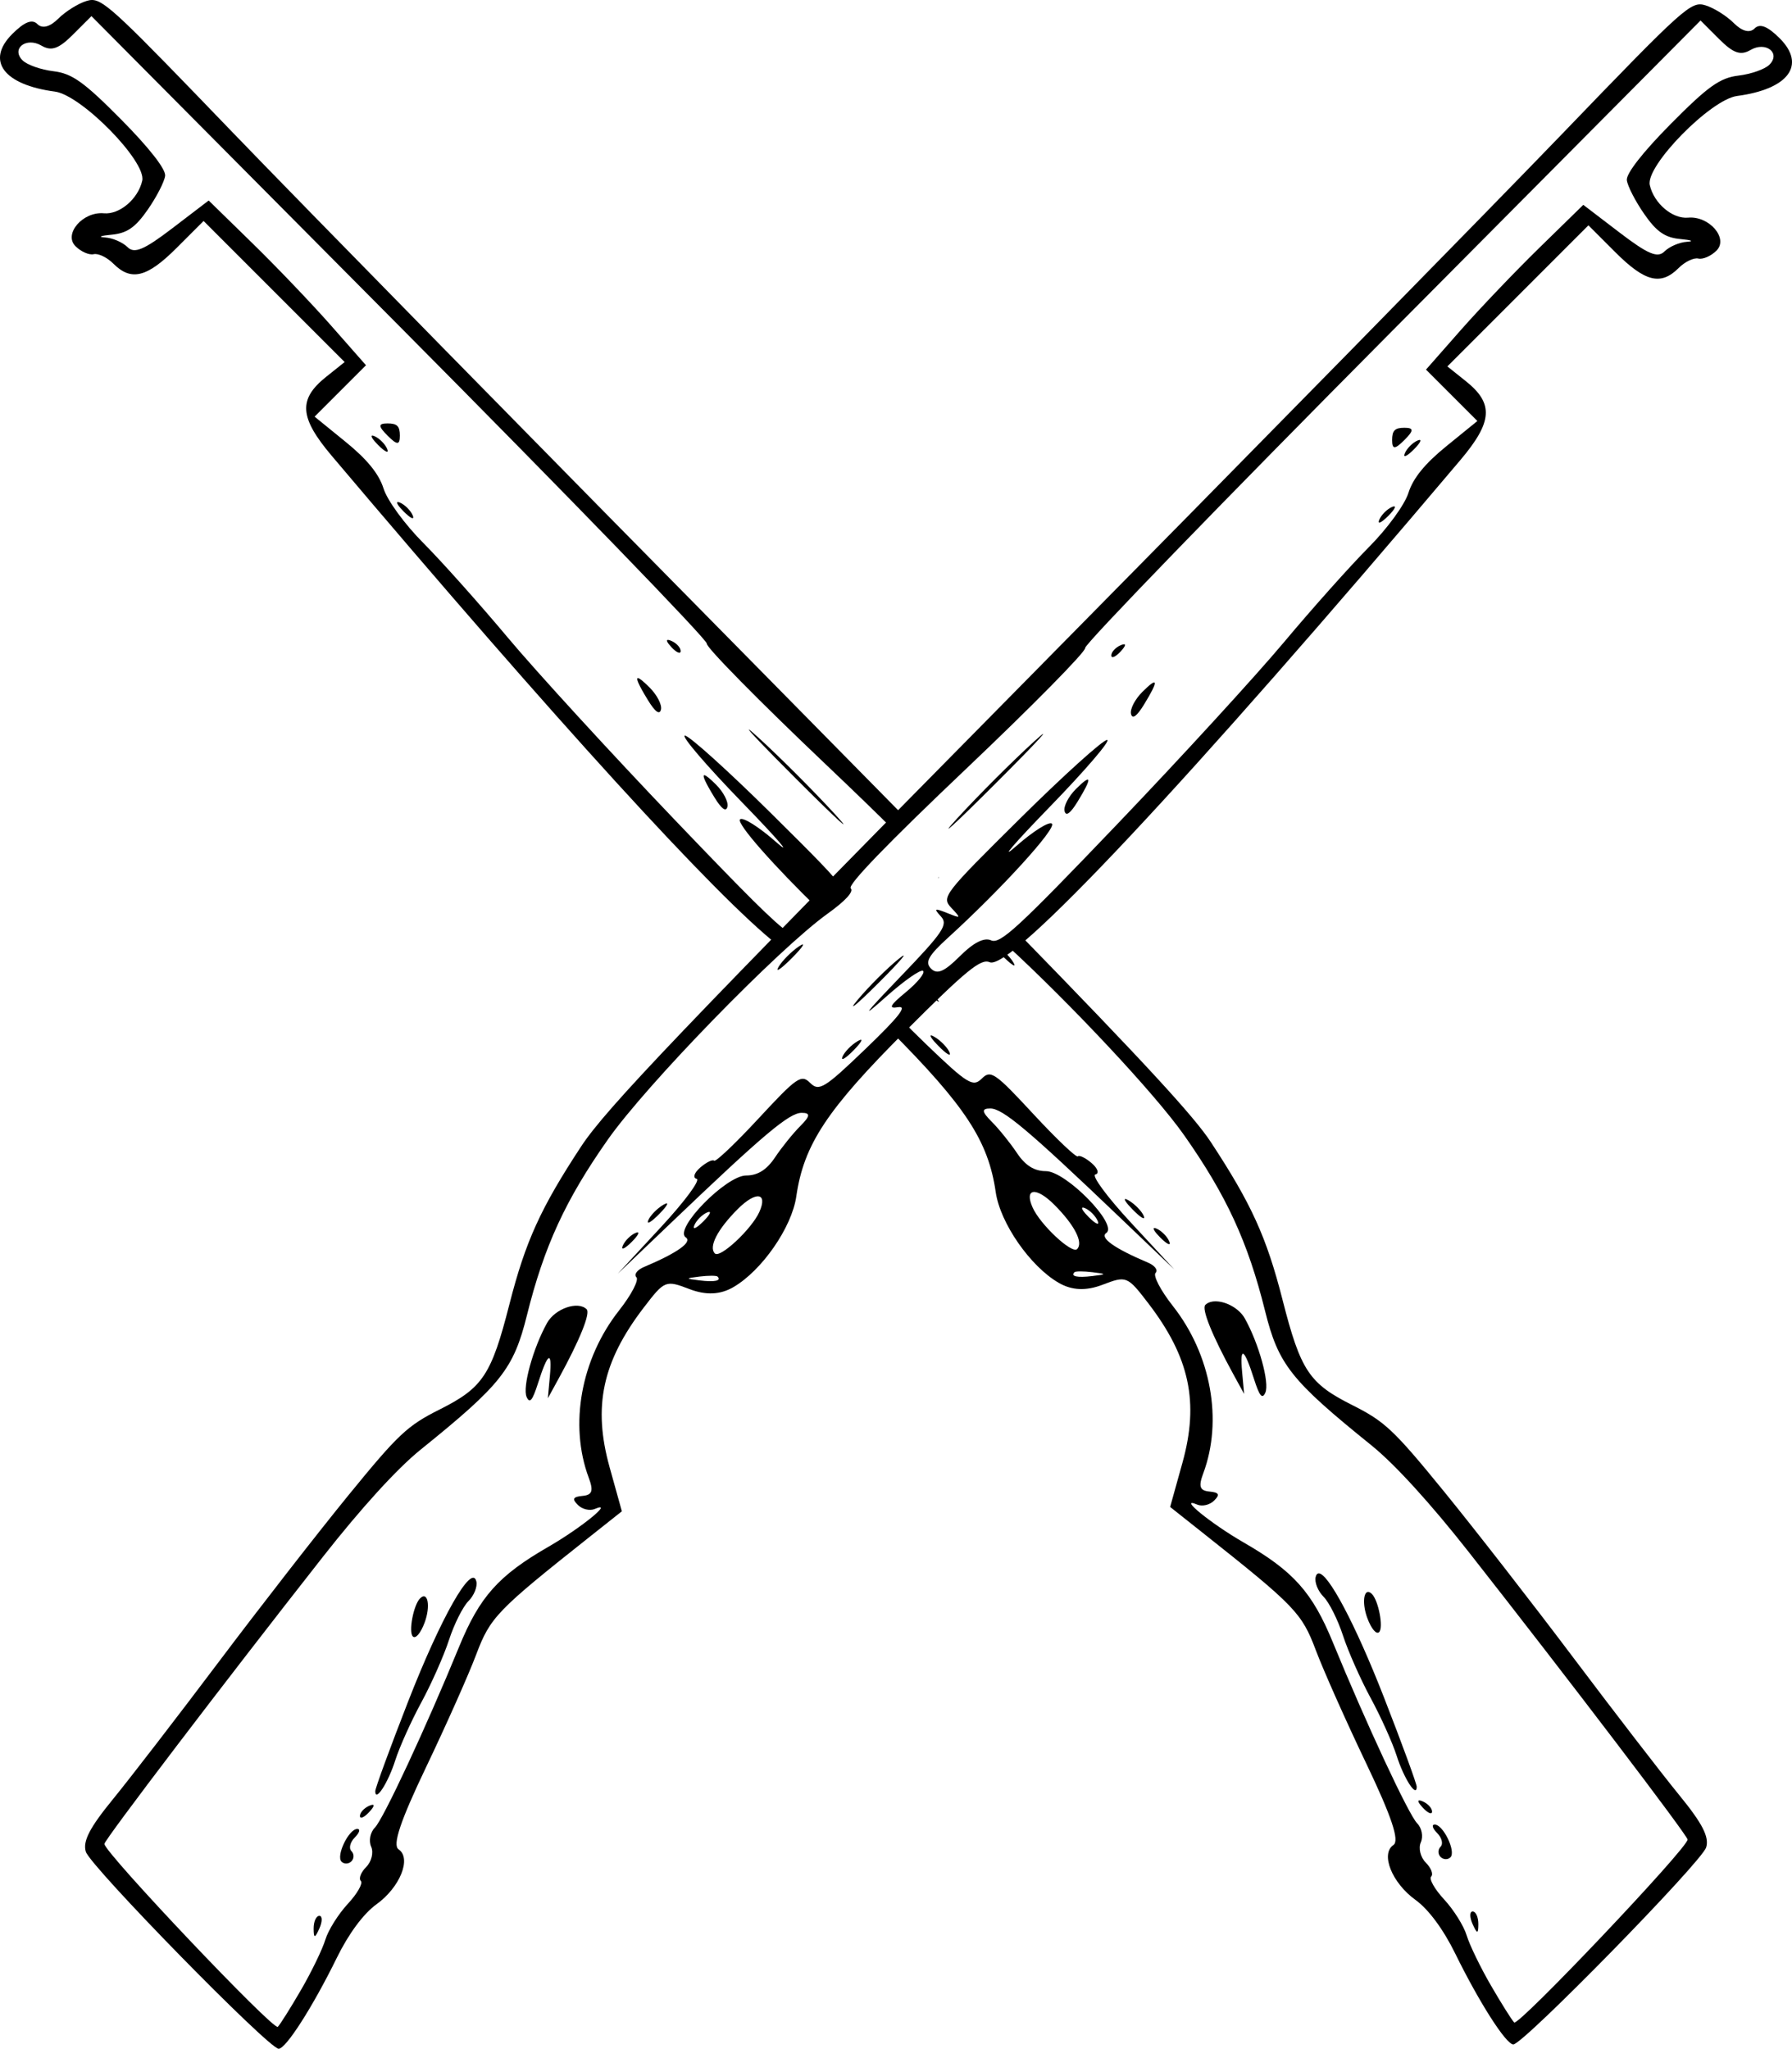<?xml version="1.0" encoding="UTF-8" standalone="no"?>
<!-- Created with Inkscape (http://www.inkscape.org/) -->

<svg
   xmlns:dc="http://purl.org/dc/elements/1.1/"
   xmlns:cc="http://creativecommons.org/ns#"
   xmlns:rdf="http://www.w3.org/1999/02/22-rdf-syntax-ns#"
   xmlns:svg="http://www.w3.org/2000/svg"
   xmlns="http://www.w3.org/2000/svg"
   xmlns:sodipodi="http://sodipodi.sourceforge.net/DTD/sodipodi-0.dtd"
   xmlns:inkscape="http://www.inkscape.org/namespaces/inkscape"
   id="svg3336"
   version="1.1"
   inkscape:version="0.91 r13725"
   width="309.873"
   height="354.207"
   viewBox="0 0 309.873 354.207"
   sodipodi:docname="winchester2.svg"
   inkscape:export-filename="C:\Desarrollo\web\PuertoHurracoInfinito\images\winchester2.png"
   inkscape:export-xdpi="90"
   inkscape:export-ydpi="90">
  <defs
     id="defs3340" />
  <sodipodi:namedview
     pagecolor="#ffffff"
     bordercolor="#666666"
     borderopacity="1"
     objecttolerance="10"
     gridtolerance="10"
     guidetolerance="10"
     inkscape:pageopacity="0"
     inkscape:pageshadow="2"
     inkscape:window-width="1366"
     inkscape:window-height="706"
     id="namedview3338"
     showgrid="false"
     inkscape:zoom="1.3252747"
     inkscape:cx="149.72477"
     inkscape:cy="172.53527"
     inkscape:window-x="-8"
     inkscape:window-y="-8"
     inkscape:window-maximized="1"
     inkscape:current-layer="svg3336"
     inkscape:snap-page="true"
     showborder="true"
     fit-margin-top="0"
     fit-margin-left="0"
     fit-margin-right="0"
     fit-margin-bottom="0" />
  <g
     id="g3480"
     transform="translate(-52.578,77.461)">
    <path
       inkscape:connector-curvature="0"
       id="path3346"
       d="m 100.764,276.746 c -1.708,0 -32.583,-31.546 -33.349,-34.073 -0.546,-1.803 0.66,-4.14 4.663,-9.037 2.97,-3.633 11.207,-14.321 18.306,-23.751 7.098,-9.43 17.203,-22.412 22.456,-28.848 8.603,-10.543 10.165,-12.011 15.762,-14.817 7.472,-3.746 8.944,-5.964 12.065,-18.192 2.773,-10.863 5.394,-16.628 12.422,-27.314 4.274,-6.499 17.38,-20.227 76.171,-79.787 39.055,-39.566 81.044,-82.36 93.309,-95.098 21.38,-22.205 22.408,-23.128 24.921,-22.367 1.442,0.437 3.642,1.814 4.889,3.061 1.427,1.427 2.76,1.776 3.594,0.942 0.921,-0.921 2.252,-0.399 4.36,1.708 4.605,4.605 1.509,8.783 -7.38,9.957 -4.589,0.606 -15.842,12.087 -15.096,15.402 0.711,3.16 3.918,5.888 6.627,5.636 3.641,-0.338 7.025,3.582 4.914,5.693 -0.944,0.944 -2.359,1.564 -3.146,1.378 -0.787,-0.186 -2.321,0.554 -3.411,1.643 -3.068,3.068 -5.817,2.387 -10.908,-2.704 l -4.685,-4.685 -12.197,12.197 -12.197,12.197 3.195,2.55 c 4.861,3.88 4.64,7.037 -0.957,13.656 -47.142,55.757 -77.76,88.414 -81.381,86.801 -1.513,-0.674 -4.06,1.408 -14.525,11.874 -13.639,13.639 -17.616,19.657 -18.915,28.624 -0.778,5.367 -5.967,12.838 -10.895,15.685 -2.277,1.315 -4.722,1.421 -7.579,0.328 -4.129,-1.58 -4.296,-1.512 -7.911,3.209 -7.156,9.345 -8.815,17.11 -5.896,27.593 l 2.12,7.615 -5.514,4.371 c -16.153,12.804 -17.244,13.936 -19.694,20.442 -1.3,3.452 -5.194,12.197 -8.653,19.433 -4.453,9.317 -5.84,13.46 -4.751,14.196 2.279,1.54 0.258,6.563 -3.824,9.505 -2.242,1.616 -4.803,5.072 -6.856,9.253 -4.16,8.471 -8.796,15.723 -10.051,15.723 z m 3.901,-10.236 c 1.8,-3.106 3.678,-6.988 4.174,-8.626 0.496,-1.638 2.245,-4.426 3.887,-6.196 1.642,-1.77 2.652,-3.552 2.245,-3.959 -0.407,-0.407 0.012,-1.494 0.933,-2.414 0.92,-0.92 1.306,-2.499 0.856,-3.508 -0.449,-1.009 -0.164,-2.488 0.635,-3.287 1.462,-1.462 8.841,-17.297 14.564,-31.256 3.558,-8.677 6.808,-12.322 15.417,-17.287 5.728,-3.304 11.535,-8.04 8.032,-6.552 -0.853,0.362 -2.163,0.047 -2.911,-0.701 -1.038,-1.038 -0.846,-1.408 0.812,-1.562 1.679,-0.156 1.924,-0.865 1.08,-3.122 -3.427,-9.164 -1.359,-20.57 5.249,-28.954 2.113,-2.681 3.458,-5.26 2.987,-5.731 -0.47,-0.47 0.124,-1.269 1.32,-1.774 5.783,-2.441 8.407,-4.308 7.204,-5.125 -2.088,-1.418 6.977,-10.687 10.451,-10.687 2.001,0 3.562,-0.98 5.002,-3.141 1.152,-1.728 3.118,-4.165 4.37,-5.417 1.724,-1.724 1.78,-2.276 0.229,-2.276 -2.144,0 -6.566,3.718 -22.321,18.765 l -9.494,9.067 7.47,-8.06 c 4.137,-4.463 6.895,-8.195 6.182,-8.364 -0.708,-0.167 -0.423,-1.047 0.634,-1.956 1.057,-0.909 2.134,-1.438 2.394,-1.175 0.26,0.262 3.726,-3.034 7.702,-7.324 6.638,-7.163 7.367,-7.663 8.913,-6.118 1.515,1.515 2.471,0.926 9.571,-5.897 5.809,-5.583 7.289,-7.48 5.617,-7.2 -1.737,0.291 -1.416,-0.324 1.365,-2.613 2,-1.646 3.337,-3.292 2.972,-3.657 -0.365,-0.365 -3.291,1.68 -6.502,4.546 -4.408,3.934 -3.768,3.057 2.609,-3.578 7.378,-7.675 8.26,-8.992 6.963,-10.397 -1.27,-1.376 -1.118,-1.463 1.043,-0.601 2.488,0.992 2.5,0.979 0.752,-0.892 -1.721,-1.842 -1.36,-2.311 11.921,-15.457 7.533,-7.456 14.293,-13.557 15.022,-13.557 0.729,7.4e-5 -3.737,5.213 -9.924,11.584 -6.187,6.371 -8.819,9.44 -5.848,6.821 2.971,-2.62 5.779,-4.386 6.241,-3.924 0.809,0.809 -8.805,11.359 -17.91,19.655 -3.487,3.177 -4.103,4.293 -2.987,5.41 1.054,1.054 2.301,0.513 4.97,-2.156 2.35,-2.35 4.187,-3.285 5.395,-2.747 1.58,0.704 4.583,-2.06 21.805,-20.063 10.985,-11.483 23.973,-25.656 28.863,-31.496 4.889,-5.839 11.469,-13.208 14.622,-16.375 3.219,-3.233 6.238,-7.368 6.886,-9.429 0.795,-2.528 2.83,-5.033 6.537,-8.047 l 5.383,-4.376 -4.443,-4.443 -4.443,-4.443 6,-6.816 c 3.3,-3.749 9.42,-10.158 13.6,-14.242 l 7.6,-7.426 6.264,4.784 c 4.919,3.757 6.589,4.459 7.778,3.27 0.833,-0.833 2.577,-1.583 3.877,-1.667 1.3,-0.084 0.797,-0.297 -1.117,-0.473 -2.675,-0.246 -4.125,-1.249 -6.269,-4.337 -1.534,-2.209 -2.886,-4.842 -3.004,-5.849 -0.132,-1.132 2.774,-4.849 7.6,-9.721 6.452,-6.514 8.497,-7.97 11.729,-8.357 2.153,-0.257 4.548,-1.101 5.322,-1.875 2.028,-2.028 -0.624,-4.095 -3.268,-2.547 -1.713,1.003 -2.973,0.562 -5.434,-1.898 l -3.204,-3.204 -53.338,53.691 c -29.336,29.53 -53.221,54.189 -53.077,54.798 0.144,0.609 -9.116,10.007 -20.577,20.886 -13.628,12.935 -20.533,20.084 -19.956,20.661 0.56,0.56 -0.901,2.162 -4.007,4.39 -8.521,6.112 -31.287,29.51 -37.989,39.043 -7.324,10.418 -11.031,18.463 -13.994,30.373 -2.316,9.306 -4.44,11.991 -18.414,23.264 -4.025,3.247 -10.214,10.037 -16.86,18.495 -17.042,21.69 -37.799,48.957 -37.794,49.646 0.011,1.497 29.274,32.356 29.988,31.623 0.426,-0.438 2.248,-3.337 4.047,-6.444 z m 2.148,-10.557 c -0.005,-1.204 0.437,-2.188 0.981,-2.188 0.544,0 0.548,0.985 0.008,2.188 -0.78,1.739 -0.983,1.739 -0.99,-1e-5 z m 4.824,-11.557 c -0.995,-0.995 1.251,-5.657 2.725,-5.657 0.575,0 0.382,0.663 -0.428,1.473 -0.81,0.81 -1.075,1.871 -0.589,2.357 0.486,0.486 0.486,1.282 0,1.768 -0.486,0.486 -1.255,0.513 -1.708,0.06 z m 3.181,-7.904 c 0,-0.587 0.731,-1.381 1.624,-1.764 0.987,-0.423 0.987,-0.004 0,1.068 -0.893,0.97 -1.624,1.283 -1.624,0.696 z m 2.652,-4.282 c 0,-0.512 2.542,-7.449 5.649,-15.416 5.708,-14.636 11.066,-24.079 11.83,-20.846 0.214,0.906 -0.399,2.436 -1.362,3.399 -0.963,0.963 -2.475,3.978 -3.36,6.7 -0.885,2.722 -3.042,7.591 -4.794,10.819 -1.752,3.228 -3.776,7.727 -4.499,9.997 -1.248,3.919 -3.464,7.341 -3.464,5.347 z m 6.494,-26.752 c -0.773,-0.773 0.118,-5.446 1.256,-6.583 1.344,-1.344 1.846,1.353 0.781,4.2 -0.687,1.838 -1.56,2.859 -2.037,2.383 z m 23.7,-44.997 c 0.417,-4.573 -0.36,-4.097 -2.067,1.263 -0.942,2.959 -1.421,3.531 -1.955,2.333 -0.752,-1.688 1.126,-8.479 3.541,-12.804 1.387,-2.484 5.349,-3.847 6.842,-2.354 0.681,0.681 -1.184,5.294 -4.834,11.96 l -1.877,3.427 0.349,-3.825 z m 50.601,-55.236 c 0.356,-0.841 1.535,-2.049 2.619,-2.684 1.084,-0.636 0.793,0.052 -0.648,1.528 -1.44,1.476 -2.327,1.997 -1.971,1.156 z m 92.819,-92.83 c 0.362,-0.853 1.357,-1.847 2.21,-2.21 0.853,-0.362 0.556,0.335 -0.659,1.551 -1.215,1.215 -1.913,1.512 -1.551,0.659 z m -54.423,50.361 c -0.193,-0.818 0.686,-2.525 1.954,-3.792 2.771,-2.771 2.873,-2.027 0.3,2.173 -1.248,2.038 -2.024,2.595 -2.254,1.619 z m -76.392,75.15 c 0.362,-0.853 1.357,-1.847 2.21,-2.21 0.853,-0.362 0.556,0.335 -0.659,1.551 -1.215,1.215 -1.913,1.512 -1.551,0.659 z m 4.408,-4.397 c 0.356,-0.841 1.535,-2.049 2.619,-2.684 1.084,-0.636 0.793,0.052 -0.648,1.528 -1.44,1.476 -2.327,1.997 -1.971,1.156 z m 36.211,-38.116 c 1.892,-2.266 5.077,-5.445 7.077,-7.065 2,-1.62 0.452,0.233 -3.44,4.119 -3.892,3.886 -5.529,5.212 -3.637,2.946 z M 295.503,0.905 c 0.362,-0.853 1.357,-1.847 2.21,-2.21 0.853,-0.362 0.556,0.335 -0.659,1.551 -1.215,1.215 -1.913,1.512 -1.551,0.659 z M 248.151,45.963 c -0.193,-0.818 0.686,-2.525 1.954,-3.792 2.771,-2.771 2.873,-2.027 0.3,2.173 -1.248,2.038 -2.024,2.595 -2.254,1.619 z m 45.153,-47.345 c -1e-5,-1.65 0.471,-2.121 2.121,-2.121 1.65,4.2e-6 1.65,0.471 0,2.121 -1.65,1.65 -2.121,1.65 -2.121,0 z M 218.131,63.99 c 3.624,-3.956 9.591,-9.921 13.26,-13.256 3.67,-3.335 0.705,-0.098 -6.589,7.192 -7.293,7.291 -10.296,10.019 -6.672,6.064 z M 244.749,35.851 c 0,-0.587 0.731,-1.381 1.624,-1.764 0.987,-0.423 0.987,-0.004 -1e-5,1.068 -0.893,0.97 -1.624,1.283 -1.624,0.696 z m -57.554,53.872 c 0.624,-1.066 2.207,-2.665 3.518,-3.553 1.311,-0.888 0.8,-0.016 -1.134,1.939 -1.935,1.954 -3.007,2.681 -2.383,1.615 z m -10.544,53.517 c -0.184,-0.184 -1.576,-0.184 -3.094,0 -2.501,0.302 -2.501,0.365 0,0.667 2.627,0.318 3.821,0.06 3.094,-0.667 z m 7.238,-11.179 c 1.495,-3.358 -0.597,-3.633 -3.738,-0.492 -3.51,3.51 -5.079,6.556 -3.955,7.68 0.892,0.892 6.378,-4.235 7.694,-7.188 z m -9.036,0.1 c -0.853,0.362 -1.847,1.357 -2.21,2.21 -0.362,0.853 0.335,0.556 1.551,-0.659 1.215,-1.215 1.512,-1.913 0.659,-1.551 z"
       style="fill:#000000" />
    <path
       id="path3348"
       d="m 68.455,-77.461 c -0.31,0.004 -0.602,0.073 -0.916,0.168 -1.442,0.437 -3.641,1.813 -4.889,3.061 -1.427,1.427 -2.76,1.777 -3.594,0.943 -0.921,-0.921 -2.252,-0.401 -4.359,1.707 -4.605,4.605 -1.51,8.783 7.379,9.957 4.589,0.606 15.843,12.088 15.098,15.402 -0.711,3.16 -3.919,5.888 -6.627,5.637 -3.641,-0.338 -7.025,3.582 -4.914,5.693 0.944,0.944 2.36,1.563 3.146,1.377 0.787,-0.186 2.321,0.555 3.41,1.645 3.068,3.068 5.817,2.386 10.908,-2.705 l 4.686,-4.684 12.195,12.197 12.197,12.195 -3.195,2.551 c -4.861,3.88 -4.639,7.037 0.957,13.656 38.933,46.047 66.519,76.24 77.01,84.482 0.029,-0.043 0.056,-0.087 0.086,-0.129 -0.007,0.003 10e-4,-0.005 0.014,-0.02 0.002,-0.002 0.002,-0.005 0.004,-0.008 0.01,-0.008 0.002,-0.003 0.012,-0.01 0.036,-0.039 0.091,-0.093 0.293,-0.275 0.02,-0.018 0.043,-0.032 0.064,-0.049 0.036,-0.06 0.068,-0.123 0.113,-0.176 0.178,-0.21 0.5,-0.544 0.779,-0.684 0.048,-0.04 0.102,-0.042 0.699,-0.523 0.075,-0.061 -0.167,0.099 -0.258,0.131 -0.019,0.007 0.017,-0.037 0.031,-0.051 0.081,-0.074 0.159,-0.153 0.242,-0.225 -2.471,-1.63 -7.527,-6.725 -19.756,-19.508 -10.985,-11.483 -23.972,-25.657 -28.861,-31.496 -4.889,-5.839 -11.47,-13.208 -14.623,-16.375 -3.219,-3.233 -6.239,-7.367 -6.887,-9.428 -0.795,-2.528 -2.83,-5.033 -6.537,-8.047 l -5.383,-4.377 4.443,-4.443 4.443,-4.443 -6,-6.816 c -3.3,-3.749 -9.419,-10.156 -13.6,-14.24 l -7.602,-7.426 -6.264,4.783 c -4.919,3.757 -6.591,4.46 -7.779,3.271 -0.833,-0.833 -2.577,-1.584 -3.877,-1.668 -1.3,-0.084 -0.797,-0.297 1.117,-0.473 2.675,-0.246 4.125,-1.25 6.27,-4.338 1.534,-2.209 2.886,-4.842 3.004,-5.85 0.132,-1.132 -2.773,-4.848 -7.6,-9.721 -6.452,-6.514 -8.497,-7.971 -11.729,-8.357 -2.153,-0.257 -4.548,-1.101 -5.322,-1.875 -2.028,-2.028 0.623,-4.095 3.268,-2.547 1.713,1.003 2.973,0.562 5.434,-1.898 l 3.205,-3.203 53.338,53.691 c 29.336,29.53 53.22,54.188 53.076,54.797 -0.144,0.609 9.117,10.008 20.578,20.887 4.993,4.739 9.06,8.679 12.211,11.826 0.097,-0.147 0.19,-0.297 0.312,-0.424 0.111,-0.115 0.243,-0.208 0.363,-0.314 -0.003,0.001 -0.007,0.003 -0.01,0.004 -0.032,0.029 -0.077,0.071 -0.123,0.094 -0.028,0.014 0.037,-0.049 0.055,-0.074 0.033,0.001 0.048,-0.011 0.068,-0.02 0.004,-0.003 0.007,-0.004 0.014,-0.01 0.095,-0.055 0.055,-0.209 0.127,-0.273 0.056,-0.05 0.116,-0.097 0.174,-0.145 0.044,-0.076 0.102,-0.14 0.176,-0.193 -0.076,-0.072 0.051,-0.25 0.496,-0.605 0.05,-0.04 0.059,-0.039 0.053,-0.021 0.098,-0.085 0.201,-0.172 0.264,-0.229 C 202.523,57.161 194.859,49.381 185.77,40.172 146.715,0.606 104.726,-42.188 92.461,-54.926 73.753,-74.355 70.628,-77.491 68.455,-77.461 Z M 208.275,65.787 c -0.002,0.001 -0.002,0.005 -0.004,0.006 0.013,-0.012 0.028,-0.023 0.041,-0.035 0.011,-0.011 -0.017,0.013 -0.037,0.029 z M 119.602,-4.258 c -1.65,4e-6 -1.65,0.471 0,2.121 1.65,1.65 2.121,1.65 2.121,0 10e-6,-1.65 -0.471,-2.121 -2.121,-2.121 z m -2.699,2.111 c -0.25,0.08 0.142,0.706 1.072,1.637 1.215,1.215 1.913,1.513 1.551,0.66 -0.362,-0.853 -1.358,-1.847 -2.211,-2.209 -0.107,-0.045 -0.194,-0.075 -0.266,-0.088 -0.062,-0.012 -0.111,-0.011 -0.146,0 z M 121.322,9.344 c -0.25,0.08 0.14,0.708 1.07,1.639 1.215,1.215 1.913,1.511 1.551,0.658 -0.362,-0.853 -1.356,-1.847 -2.209,-2.209 -0.107,-0.045 -0.194,-0.075 -0.266,-0.088 -0.062,-0.012 -0.111,-0.011 -0.146,0 z m 46.775,23.826 c -0.37,-0.01 -0.184,0.426 0.557,1.23 0.893,0.97 1.623,1.283 1.623,0.695 0,-0.587 -0.73,-1.381 -1.623,-1.764 -0.247,-0.106 -0.433,-0.159 -0.557,-0.162 z m -5.166,6.609 c -0.48,-0.089 0.083,1.186 1.691,3.811 1.248,2.038 2.024,2.593 2.254,1.617 0.193,-0.818 -0.687,-2.523 -1.955,-3.791 -1.039,-1.039 -1.702,-1.583 -1.99,-1.637 z m 19.16,8.891 c -0.372,-0.155 2.663,3.034 8.133,8.502 7.293,7.291 10.296,10.018 6.672,6.062 -3.624,-3.956 -9.59,-9.921 -13.26,-13.256 -0.917,-0.834 -1.421,-1.257 -1.545,-1.309 z m -11.076,1.047 c -0.729,7.4e-5 3.736,5.213 9.924,11.584 6.187,6.371 8.818,9.44 5.848,6.82 -2.971,-2.62 -5.778,-4.384 -6.24,-3.922 -0.68,0.68 6.033,8.222 13.596,15.541 0.088,-0.035 0.28,-0.081 0.447,-0.121 l 0.229,-0.258 c -0.06,0.047 0.008,-0.003 -0.062,0.051 -0.053,0.041 0.097,-0.093 0.145,-0.141 l -0.082,0.09 c 1.457,-1.123 0.191,-0.176 0.199,-0.211 0.039,-0.175 0.725,-0.53 0.822,-0.586 -0.062,0.029 0.094,-0.05 0.07,-0.039 0.001,-0.002 0.005,-0.006 0.006,-0.008 0.062,-0.276 0.007,-0.06 0.447,-0.604 0.166,-0.204 0.257,-0.269 0.424,-0.4 -0.003,0.001 -0.005,0.003 -0.008,0.004 -0.065,0.028 0.222,-0.179 0.168,-0.133 -0.08,0.068 -0.108,0.088 -0.16,0.129 0.093,-0.04 0.182,-0.091 0.273,-0.135 0.001,-0.005 -0.003,-0.002 0,-0.01 0.061,-0.152 0.249,-0.211 0.367,-0.324 0.021,-0.02 -0.094,0.063 -0.074,0.043 0.171,-0.176 0.276,-0.252 0.396,-0.35 0.007,-0.049 0.026,-0.098 0.064,-0.154 0.037,-0.158 0.131,-0.36 0.342,-0.547 -1.135,-1.839 -4.452,-5.175 -12.119,-12.764 C 178.504,55.817 171.745,49.717 171.016,49.717 Z m 3.406,6.855 c -0.48,-0.089 0.083,1.186 1.691,3.811 1.248,2.038 2.024,2.595 2.254,1.619 0.193,-0.818 -0.685,-2.525 -1.953,-3.793 -1.039,-1.039 -1.704,-1.583 -1.992,-1.637 z m 34.625,8.299 c -0.004,0.005 -0.019,0.022 -0.019,0.023 0.008,-0.005 0.004,-0.003 0.012,-0.008 l 0.002,-0.002 c 0.002,-0.004 0.004,-0.009 0.006,-0.014 z m -0.162,0.238 c -0.044,0.022 -0.093,0.039 -0.131,0.066 0.007,0.007 0.032,0.005 0.043,0.01 0.03,-0.025 0.058,-0.051 0.088,-0.076 z m 5.99,9.033 c -0.024,0.055 -0.054,0.106 -0.076,0.162 0.013,0.018 0.025,0.034 0.037,0.051 0.022,-0.052 0.038,-0.093 0.06,-0.146 -0.005,-0.018 -0.014,-0.046 -0.021,-0.066 z m 0.041,0.207 c -0.014,0.019 -0.027,0.039 -0.041,0.059 0.006,0.008 0.012,0.017 0.018,0.025 0.011,-0.028 0.021,-0.056 0.023,-0.084 z M 197.748,76.875 c -0.004,0.008 -0.012,0.013 -0.016,0.021 -0.004,0.009 -0.004,0.018 -0.008,0.027 0.004,-4.79e-4 0.008,-0.002 0.012,-0.002 0.003,-0.017 0.009,-0.032 0.012,-0.047 z m -0.012,0.047 c -0.01,0.05 -0.019,0.076 -0.033,0.141 0.03,-0.015 0.061,-0.03 0.092,-0.045 0.007,-0.076 -0.02,-0.095 -0.059,-0.096 z m -0.033,0.141 c -0.006,0.003 -0.012,0.005 -0.018,0.008 -0.014,0.067 -0.022,0.123 -0.025,0.176 0.027,-0.114 0.025,-0.1 0.043,-0.184 z m -0.018,0.008 c 0.01,-0.048 0.021,-0.096 0.039,-0.146 -0.125,0.015 -0.382,0.257 -0.541,0.395 0.167,-0.083 0.335,-0.164 0.502,-0.248 z m 30.654,6.451 c 0.014,0.241 0.014,0.386 0.039,0.688 0.014,0.169 -0.303,0.163 -0.469,0.199 -0.025,0.005 -0.052,0.002 -0.078,0.006 -0.04,0.036 -0.073,0.079 -0.115,0.111 -0.175,0.134 -0.522,0.239 -0.318,0.129 -0.063,0.002 -0.125,0.005 -0.188,0.006 -0.14,0.095 -0.191,0.136 -0.25,0.172 l 0,0.365 c 0,0.346 -0.045,0.647 -0.115,0.914 10.387,9.531 25.276,25.271 30.49,32.687 7.324,10.418 11.031,18.464 13.994,30.373 2.316,9.306 4.441,11.99 18.414,23.264 4.025,3.247 10.215,10.035 16.861,18.494 17.042,21.69 37.798,48.957 37.793,49.646 -0.011,1.497 -29.275,32.356 -29.988,31.623 -0.426,-0.438 -2.247,-3.337 -4.047,-6.443 -1.8,-3.106 -3.678,-6.987 -4.174,-8.625 -0.496,-1.638 -2.245,-4.427 -3.887,-6.197 -1.642,-1.77 -2.652,-3.552 -2.244,-3.959 0.407,-0.407 -0.013,-1.494 -0.934,-2.414 -0.92,-0.92 -1.305,-2.499 -0.855,-3.508 0.449,-1.009 0.164,-2.488 -0.635,-3.287 -1.462,-1.462 -8.841,-17.297 -14.564,-31.256 -3.558,-8.677 -6.809,-12.32 -15.418,-17.285 -5.728,-3.304 -11.534,-8.041 -8.031,-6.553 0.853,0.362 2.162,0.047 2.91,-0.701 1.038,-1.038 0.846,-1.408 -0.812,-1.562 -1.679,-0.156 -1.924,-0.865 -1.08,-3.121 3.427,-9.164 1.36,-20.571 -5.248,-28.955 -2.113,-2.681 -3.459,-5.26 -2.988,-5.73 0.47,-0.47 -0.124,-1.268 -1.32,-1.773 -5.783,-2.441 -8.407,-4.308 -7.203,-5.125 2.088,-1.418 -6.976,-10.688 -10.451,-10.688 -2.001,0 -3.561,-0.98 -5.002,-3.141 -1.152,-1.728 -3.119,-4.166 -4.371,-5.418 -1.724,-1.724 -1.779,-2.275 -0.229,-2.275 2.144,0 6.567,3.719 22.322,18.766 l 9.494,9.066 -7.471,-8.059 c -4.137,-4.463 -6.894,-8.195 -6.182,-8.363 0.708,-0.167 0.422,-1.048 -0.635,-1.957 -1.057,-0.909 -2.135,-1.438 -2.395,-1.176 -0.26,0.262 -3.725,-3.034 -7.701,-7.324 -6.638,-7.163 -7.366,-7.663 -8.912,-6.117 -1.515,1.515 -2.472,0.927 -9.572,-5.896 -1.879,-1.806 -3.261,-3.19 -4.273,-4.275 -0.548,0.739 -0.187,0.547 -0.846,0.979 -0.247,0.161 -0.292,0.176 -0.496,0.26 0.018,-0.017 0.037,-0.033 0.055,-0.051 -0.322,0.247 -0.566,0.387 -0.863,0.502 13.196,13.252 17.127,19.258 18.408,28.104 0.778,5.367 5.967,12.838 10.895,15.686 2.277,1.315 4.723,1.421 7.58,0.328 4.129,-1.58 4.295,-1.512 7.91,3.209 7.156,9.345 8.816,17.111 5.896,27.594 l -2.121,7.615 5.514,4.371 c 16.153,12.804 17.245,13.936 19.695,20.441 1.3,3.452 5.194,12.195 8.652,19.432 4.453,9.317 5.84,13.462 4.752,14.197 -2.279,1.54 -0.258,6.562 3.824,9.504 2.242,1.616 4.802,5.073 6.855,9.254 4.16,8.471 8.796,15.723 10.051,15.723 1.708,0 32.584,-31.547 33.35,-34.074 0.546,-1.803 -0.661,-4.14 -4.664,-9.037 -2.97,-3.633 -11.206,-14.32 -18.305,-23.75 -7.098,-9.43 -17.205,-22.413 -22.457,-28.85 -8.603,-10.543 -10.165,-12.01 -15.762,-14.816 -7.472,-3.746 -8.943,-5.964 -12.064,-18.191 -2.773,-10.863 -5.394,-16.628 -12.422,-27.314 -2.885,-4.387 -11.157,-13.417 -33.6,-36.437 z m 0.01,0.396 c -0.049,0.044 -0.096,0.09 -0.143,0.137 0.029,-0.02 0.061,-0.036 0.09,-0.057 0.026,-0.018 0.076,-0.102 0.053,-0.08 z m -4.682,1.15 c -0.163,-0.019 -0.066,0.202 0.256,0.613 -0.018,-0.147 -0.029,-0.3 -0.029,-0.465 -0.043,-0.033 -0.085,-0.054 -0.129,-0.092 -0.01,-0.009 -0.015,-0.018 -0.025,-0.027 -0.021,-0.006 -0.056,-0.027 -0.072,-0.029 z m 2.629,2.037 c -0.221,0.208 -0.476,0.324 -0.738,0.354 1.857,1.861 2.884,2.553 2.273,1.51 -0.317,-0.542 -0.886,-1.214 -1.535,-1.863 z m -13.084,6.486 c -0.112,0.103 -0.239,0.191 -0.363,0.279 0.026,0.027 2.4e-4,0.05 -0.039,0.074 2.127,2.023 2.782,2.431 1.33,0.693 -0.27,-0.324 -0.612,-0.693 -0.928,-1.047 z m -1.787,2.061 c -0.042,0.078 -0.096,0.16 -0.146,0.236 0.888,0.737 0.877,0.604 0.146,-0.236 z m 2.16,5.896 c -0.308,-0.006 0.127,0.658 1.207,1.766 1.44,1.476 2.327,1.997 1.971,1.156 -0.356,-0.841 -1.535,-2.048 -2.619,-2.684 -0.271,-0.159 -0.456,-0.236 -0.559,-0.238 z m 17.684,27.076 c 0.729,-0.096 2.037,0.619 3.607,2.189 3.51,3.51 5.079,6.556 3.955,7.68 -0.892,0.892 -6.378,-4.234 -7.693,-7.188 -0.748,-1.679 -0.598,-2.586 0.131,-2.682 z m 15.904,1.209 c -0.308,-0.006 0.125,0.658 1.205,1.766 1.44,1.476 2.329,1.997 1.973,1.156 -0.356,-0.841 -1.535,-2.05 -2.619,-2.686 -0.271,-0.159 -0.456,-0.234 -0.559,-0.236 z m -7.412,1.486 c 0.036,-0.011 0.084,-0.012 0.146,0 0.071,0.013 0.161,0.041 0.268,0.086 0.853,0.362 1.847,1.358 2.209,2.211 0.362,0.853 -0.335,0.555 -1.551,-0.66 -0.93,-0.93 -1.322,-1.557 -1.072,-1.637 z m 12.375,3.535 c -0.25,0.08 0.142,0.706 1.072,1.637 1.215,1.215 1.913,1.513 1.551,0.66 -0.362,-0.853 -1.358,-1.847 -2.211,-2.209 -0.107,-0.045 -0.194,-0.075 -0.266,-0.088 -0.062,-0.012 -0.111,-0.011 -0.146,0 z m -12.715,7.492 c 0.561,0 1.29,0.047 2.049,0.139 2.501,0.302 2.501,0.366 0,0.668 -2.627,0.318 -3.821,0.059 -3.094,-0.668 0.092,-0.092 0.484,-0.139 1.045,-0.139 z m 23.549,5.182 c -0.795,-0.038 -1.502,0.149 -1.969,0.615 -0.681,0.681 1.184,5.295 4.834,11.961 l 1.877,3.426 -0.35,-3.824 c -0.417,-4.573 0.36,-4.097 2.066,1.264 0.942,2.959 1.422,3.53 1.955,2.332 0.752,-1.688 -1.126,-8.477 -3.541,-12.803 -0.953,-1.707 -3.124,-2.886 -4.873,-2.971 z m 17.602,47.031 c -0.231,0.023 -0.399,0.229 -0.494,0.633 -0.214,0.906 0.398,2.436 1.361,3.398 0.963,0.963 2.476,3.979 3.361,6.701 0.885,2.722 3.041,7.59 4.793,10.818 1.752,3.228 3.777,7.726 4.5,9.996 1.248,3.919 3.463,7.341 3.463,5.348 0,-0.512 -2.541,-7.449 -5.648,-15.416 -4.995,-12.806 -9.721,-21.637 -11.336,-21.479 z m 8.572,3.205 c -0.815,0.028 -0.982,2.241 -0.117,4.555 0.687,1.838 1.561,2.859 2.037,2.383 0.773,-0.773 -0.118,-5.445 -1.256,-6.582 -0.252,-0.252 -0.476,-0.362 -0.664,-0.355 z m 8.885,36.047 c -0.37,-0.01 -0.186,0.426 0.555,1.23 0.893,0.97 1.625,1.283 1.625,0.695 0,-0.587 -0.732,-1.381 -1.625,-1.764 -0.247,-0.106 -0.431,-0.159 -0.555,-0.162 z m 2.637,4.172 c -0.575,0 -0.382,0.662 0.428,1.473 0.81,0.81 1.074,1.871 0.588,2.357 -0.486,0.486 -0.486,1.281 0,1.768 0.486,0.486 1.256,0.514 1.709,0.061 0.995,-0.995 -1.25,-5.658 -2.725,-5.658 z m 6.568,15.025 c -0.544,0 -0.55,0.986 -0.01,2.189 0.78,1.739 0.984,1.739 0.99,0 0.005,-1.204 -0.436,-2.189 -0.98,-2.189 z"
       style="fill:#000000"
       inkscape:connector-curvature="0" />
  </g>
</svg>

